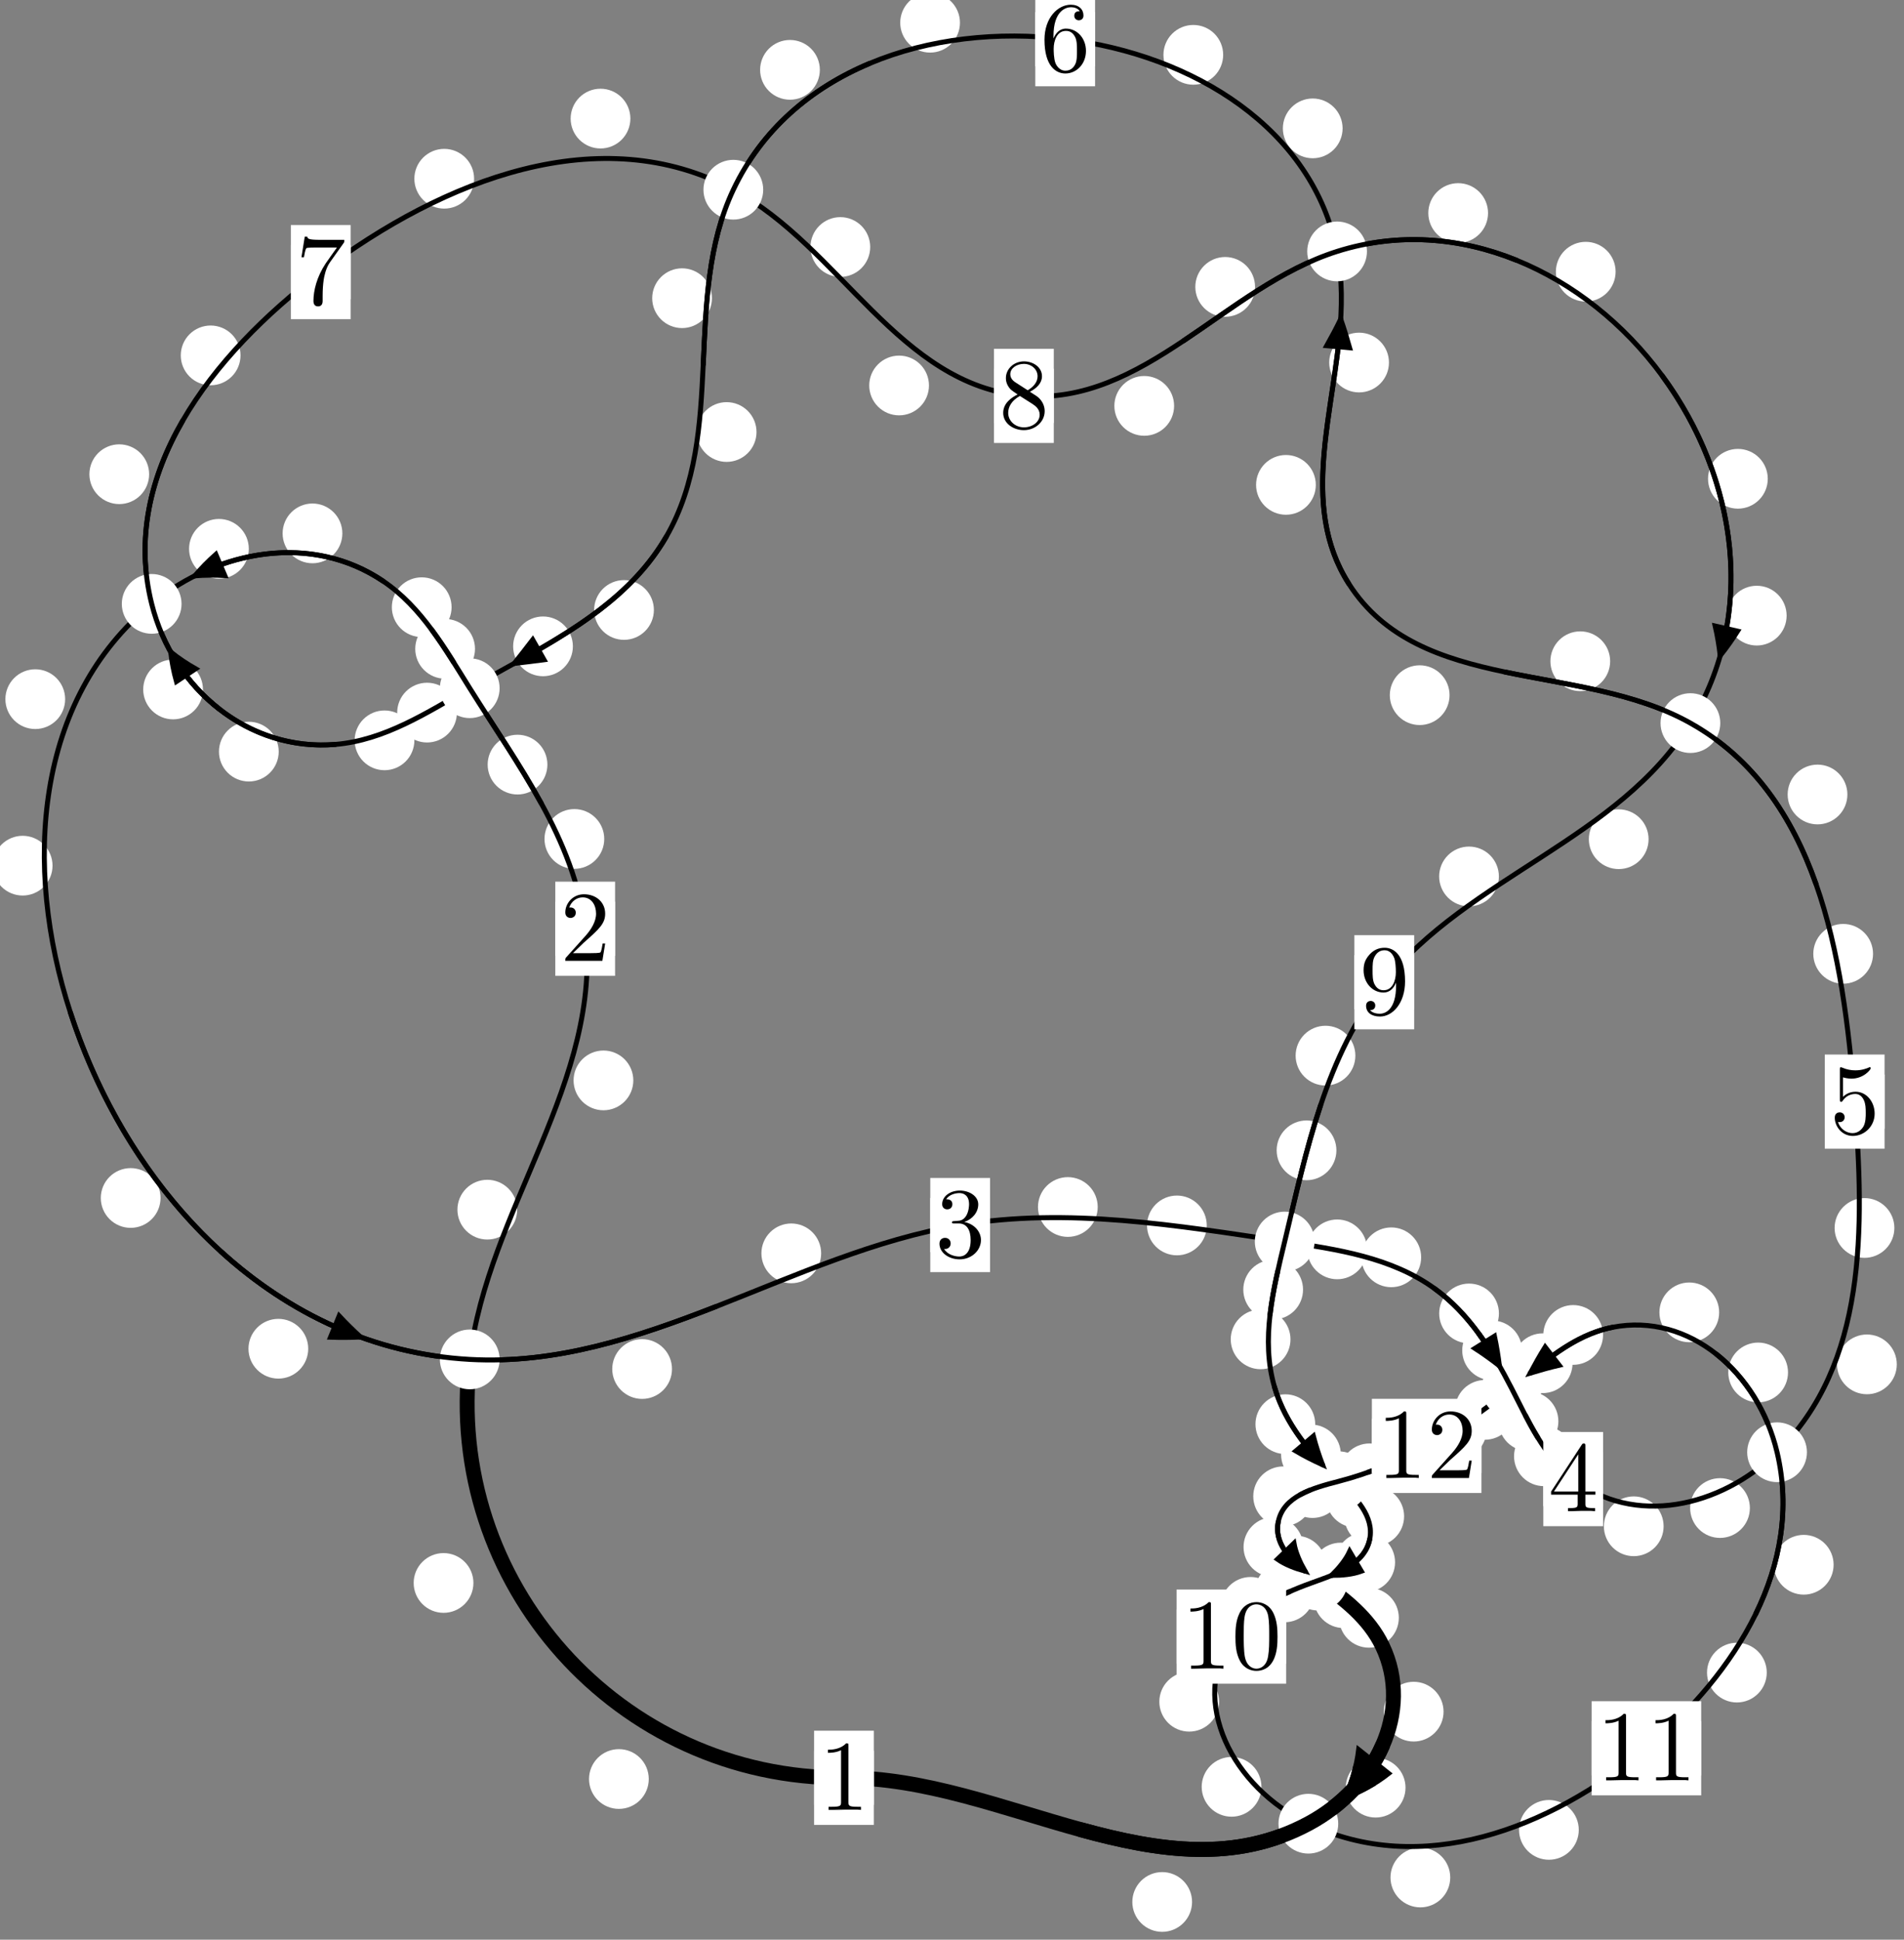 <?xml version="1.0"?>
<!-- Created by MetaPost 1.999 on 2021.07.06:0017 -->
<svg version="1.1" xmlns="http://www.w3.org/2000/svg" xmlns:xlink="http://www.w3.org/1999/xlink" width="190.503" height="194.056" viewBox="0 0 190.503 194.056">
<rect x="0" y="0" width="190.503" height="194.056" fill="#808080" stroke="none"/>
<!-- Original BoundingBox: -47.721588 -57.267639 142.781616 136.788147 -->
  <defs>
    <g transform="scale(0.01,0.01)" id="GLYPHcmr10_48">
      <path style="fill-rule: evenodd;" d="M460 -320C460 -400,455 -480,420 -554C374 -650,292 -666,250 -666C190 -666,117 -640,76 -547C44 -478,39 -400,39 -320C39 -245,43 -155,84 -79C127 2,200 22,249 22C303 22,379 1,423 -94C455 -163,460 -241,460 -320M249 -0C210 -0,151 -25,133 -121C122 -181,122 -273,122 -332C122 -396,122 -462,130 -516C149 -635,224 -644,249 -644C282 -644,348 -626,367 -527C377 -471,377 -395,377 -332C377 -257,377 -189,366 -125C351 -30,294 -0,249 -0"></path>
    </g>
    <g transform="scale(0.01,0.01)" id="GLYPHcmr10_49">
      <path style="fill-rule: evenodd;" d="M294 -640C294 -664,294 -666,271 -666C209 -602,121 -602,89 -602L89 -571C109 -571,168 -571,220 -597L220 -79C220 -43,217 -31,127 -31L95 -31L95 -0L257 -0L130 -3L217 -3L257 -3L297 -3L384 -3L419 -0L419 -31L387 -31C297 -31,294 -42,294 -79"></path>
    </g>
    <g transform="scale(0.01,0.01)" id="GLYPHcmr10_50">
      <path style="fill-rule: evenodd;" d="M127 -77L233 -180C389 -318,449 -372,449 -472C449 -586,359 -666,237 -666C124 -666,50 -574,50 -485C50 -429,100 -429,103 -429C120 -429,155 -441,155 -482C155 -508,137 -534,102 -534C94 -534,92 -534,89 -533C112 -598,166 -635,224 -635C315 -635,358 -554,358 -472C358 -392,308 -313,253 -251L61 -37C50 -26,50 -24,50 -0L421 -0L449 -174L424 -174C419 -144,412 -100,402 -85C395 -77,329 -77,307 -77"></path>
    </g>
    <g transform="scale(0.01,0.01)" id="GLYPHcmr10_51">
      <path style="fill-rule: evenodd;" d="M290 -352C372 -379,430 -449,430 -528C430 -610,342 -666,246 -666C145 -666,69 -606,69 -530C69 -497,91 -478,120 -478C151 -478,171 -500,171 -529C171 -579,124 -579,109 -579C140 -628,206 -641,242 -641C283 -641,338 -619,338 -529C338 -517,336 -459,310 -415C280 -367,246 -364,221 -363C213 -362,189 -360,182 -360C174 -359,167 -358,167 -348C167 -337,174 -337,191 -337L235 -337C317 -337,354 -269,354 -171C354 -35,285 -6,241 -6C198 -6,123 -23,88 -82C123 -77,154 -99,154 -137C154 -173,127 -193,98 -193C74 -193,42 -179,42 -135C42 -44,135 22,244 22C366 22,457 -69,457 -171C457 -253,394 -331,290 -352"></path>
    </g>
    <g transform="scale(0.01,0.01)" id="GLYPHcmr10_52">
      <path style="fill-rule: evenodd;" d="M294 -165L294 -78C294 -42,292 -31,218 -31L197 -31L197 -0L332 -0L238 -3L290 -3L332 -3L374 -3L427 -3L468 -0L468 -31L447 -31C373 -31,371 -42,371 -78L371 -165L471 -165L471 -196L371 -196L371 -651C371 -671,371 -677,355 -677C346 -677,343 -677,335 -665L28 -196L28 -165M300 -196L56 -196L300 -569"></path>
    </g>
    <g transform="scale(0.01,0.01)" id="GLYPHcmr10_53">
      <path style="fill-rule: evenodd;" d="M449 -201C449 -320,367 -420,259 -420C211 -420,168 -404,132 -369L132 -564C152 -558,185 -551,217 -551C340 -551,410 -642,410 -655C410 -661,407 -666,400 -666C399 -666,397 -666,392 -663C372 -654,323 -634,256 -634C216 -634,170 -641,123 -662C115 -665,113 -665,111 -665C101 -665,101 -657,101 -641L101 -345C101 -327,101 -319,115 -319C122 -319,124 -322,128 -328C139 -344,176 -398,257 -398C309 -398,334 -352,342 -334C358 -297,360 -258,360 -208C360 -173,360 -113,336 -71C312 -32,275 -6,229 -6C156 -6,99 -59,82 -118C85 -117,88 -116,99 -116C132 -116,149 -141,149 -165C149 -189,132 -214,99 -214C85 -214,50 -207,50 -161C50 -75,119 22,231 22C347 22,449 -74,449 -201"></path>
    </g>
    <g transform="scale(0.01,0.01)" id="GLYPHcmr10_54">
      <path style="fill-rule: evenodd;" d="M132 -328L132 -352C132 -605,256 -641,307 -641C331 -641,373 -635,395 -601C380 -601,340 -601,340 -556C340 -525,364 -510,386 -510C402 -510,432 -519,432 -558C432 -618,388 -666,305 -666C177 -666,42 -537,42 -316C42 -49,158 22,251 22C362 22,457 -72,457 -204C457 -331,368 -427,257 -427C189 -427,152 -376,132 -328M251 -6C188 -6,158 -66,152 -81C134 -128,134 -208,134 -226C134 -304,166 -404,256 -404C272 -404,318 -404,349 -342C367 -305,367 -254,367 -205C367 -157,367 -107,350 -71C320 -11,274 -6,251 -6"></path>
    </g>
    <g transform="scale(0.01,0.01)" id="GLYPHcmr10_55">
      <path style="fill-rule: evenodd;" d="M476 -609C485 -621,485 -623,485 -644L242 -644C120 -644,118 -657,114 -676L89 -676L56 -470L81 -470C84 -486,93 -549,106 -561C113 -567,191 -567,204 -567L411 -567C400 -551,321 -442,299 -409C209 -274,176 -135,176 -33C176 -23,176 22,222 22C268 22,268 -23,268 -33L268 -84C268 -139,271 -194,279 -248C283 -271,297 -357,341 -419"></path>
    </g>
    <g transform="scale(0.01,0.01)" id="GLYPHcmr10_56">
      <path style="fill-rule: evenodd;" d="M163 -457C117 -487,113 -521,113 -538C113 -599,178 -641,249 -641C322 -641,386 -589,386 -517C386 -460,347 -412,287 -377M309 -362C381 -399,430 -451,430 -517C430 -609,341 -666,250 -666C150 -666,69 -592,69 -499C69 -481,71 -436,113 -389C124 -377,161 -352,186 -335C128 -306,42 -250,42 -151C42 -45,144 22,249 22C362 22,457 -61,457 -168C457 -204,446 -249,408 -291C389 -312,373 -322,309 -362M209 -320L332 -242C360 -223,407 -193,407 -132C407 -58,332 -6,250 -6C164 -6,92 -68,92 -151C92 -209,124 -273,209 -320"></path>
    </g>
    <g transform="scale(0.01,0.01)" id="GLYPHcmr10_57">
      <path style="fill-rule: evenodd;" d="M367 -318L367 -286C367 -52,263 -6,205 -6C188 -6,134 -8,107 -42C151 -42,159 -71,159 -88C159 -119,135 -134,113 -134C97 -134,67 -125,67 -86C67 -19,121 22,206 22C335 22,457 -114,457 -329C457 -598,342 -666,253 -666C198 -666,149 -648,106 -603C65 -558,42 -516,42 -441C42 -316,130 -218,242 -218C303 -218,344 -260,367 -318M243 -241C227 -241,181 -241,150 -304C132 -341,132 -391,132 -440C132 -494,132 -541,153 -578C180 -628,218 -641,253 -641C299 -641,332 -607,349 -562C361 -530,365 -467,365 -421C365 -338,331 -241,243 -241"></path>
    </g>
  </defs>
  <path d="M64.912 177.979C64.912 177.187,64.597 176.426,64.037 175.866C63.476 175.305,62.716 174.991,61.924 174.991C61.131 174.991,60.371 175.305,59.81 175.866C59.25 176.426,58.935 177.187,58.935 177.979C58.935 178.772,59.25 179.532,59.81 180.093C60.371 180.653,61.131 180.968,61.924 180.968C62.716 180.968,63.476 180.653,64.037 180.093C64.597 179.532,64.912 178.772,64.912 177.979Z" style="fill: rgb(100%,100%,100%);stroke: none;"></path>
  <path d="M87.43 177.858C87.43 177.065,87.115 176.305,86.555 175.744C85.994 175.184,85.234 174.869,84.441 174.869C83.649 174.869,82.888 175.184,82.328 175.744C81.768 176.305,81.453 177.065,81.453 177.858C81.453 178.65,81.768 179.411,82.328 179.971C82.888 180.531,83.649 180.846,84.441 180.846C85.234 180.846,85.994 180.531,86.555 179.971C87.115 179.411,87.43 178.65,87.43 177.858Z" style="fill: rgb(100%,100%,100%);stroke: none;"></path>
  <path d="M51.745 121.019C51.745 120.226,51.43 119.466,50.869 118.906C50.309 118.345,49.549 118.03,48.756 118.03C47.963 118.03,47.203 118.345,46.643 118.906C46.082 119.466,45.767 120.226,45.767 121.019C45.767 121.812,46.082 122.572,46.643 123.132C47.203 123.693,47.963 124.008,48.756 124.008C49.549 124.008,50.309 123.693,50.869 123.132C51.43 122.572,51.745 121.812,51.745 121.019Z" style="fill: rgb(100%,100%,100%);stroke: none;"></path>
  <path d="M47.367 158.365C47.367 157.572,47.053 156.812,46.492 156.252C45.932 155.691,45.171 155.376,44.379 155.376C43.586 155.376,42.826 155.691,42.265 156.252C41.705 156.812,41.39 157.572,41.39 158.365C41.39 159.158,41.705 159.918,42.265 160.478C42.826 161.039,43.586 161.354,44.379 161.354C45.171 161.354,45.932 161.039,46.492 160.478C47.053 159.918,47.367 159.158,47.367 158.365Z" style="fill: rgb(100%,100%,100%);stroke: none;"></path>
  <path d="M60.457 83.932C60.457 83.139,60.142 82.379,59.582 81.819C59.021 81.258,58.261 80.943,57.468 80.943C56.676 80.943,55.915 81.258,55.355 81.819C54.795 82.379,54.48 83.139,54.48 83.932C54.48 84.725,54.795 85.485,55.355 86.045C55.915 86.606,56.676 86.921,57.468 86.921C58.261 86.921,59.021 86.606,59.582 86.045C60.142 85.485,60.457 84.725,60.457 83.932Z" style="fill: rgb(100%,100%,100%);stroke: none;"></path>
  <path d="M63.366 108.087C63.366 107.294,63.051 106.534,62.491 105.973C61.93 105.413,61.17 105.098,60.377 105.098C59.585 105.098,58.825 105.413,58.264 105.973C57.704 106.534,57.389 107.294,57.389 108.087C57.389 108.879,57.704 109.64,58.264 110.2C58.825 110.76,59.585 111.075,60.377 111.075C61.17 111.075,61.93 110.76,62.491 110.2C63.051 109.64,63.366 108.879,63.366 108.087Z" style="fill: rgb(100%,100%,100%);stroke: none;"></path>
  <path d="M47.525 64.913C47.525 64.12,47.21 63.36,46.65 62.799C46.089 62.239,45.329 61.924,44.536 61.924C43.743 61.924,42.983 62.239,42.423 62.799C41.862 63.36,41.547 64.12,41.547 64.913C41.547 65.705,41.862 66.465,42.423 67.026C42.983 67.586,43.743 67.901,44.536 67.901C45.329 67.901,46.089 67.586,46.65 67.026C47.21 66.465,47.525 65.705,47.525 64.913Z" style="fill: rgb(100%,100%,100%);stroke: none;"></path>
  <path d="M54.769 76.494C54.769 75.702,54.454 74.942,53.894 74.381C53.333 73.821,52.573 73.506,51.781 73.506C50.988 73.506,50.228 73.821,49.667 74.381C49.107 74.942,48.792 75.702,48.792 76.494C48.792 77.287,49.107 78.047,49.667 78.608C50.228 79.168,50.988 79.483,51.781 79.483C52.573 79.483,53.333 79.168,53.894 78.608C54.454 78.047,54.769 77.287,54.769 76.494Z" style="fill: rgb(100%,100%,100%);stroke: none;"></path>
  <path d="M34.254 53.362C34.254 52.569,33.939 51.809,33.379 51.249C32.818 50.688,32.058 50.373,31.266 50.373C30.473 50.373,29.713 50.688,29.152 51.249C28.592 51.809,28.277 52.569,28.277 53.362C28.277 54.155,28.592 54.915,29.152 55.475C29.713 56.036,30.473 56.351,31.266 56.351C32.058 56.351,32.818 56.036,33.379 55.475C33.939 54.915,34.254 54.155,34.254 53.362Z" style="fill: rgb(100%,100%,100%);stroke: none;"></path>
  <path d="M45.183 60.746C45.183 59.954,44.868 59.193,44.308 58.633C43.747 58.072,42.987 57.758,42.194 57.758C41.402 57.758,40.641 58.072,40.081 58.633C39.52 59.193,39.206 59.954,39.206 60.746C39.206 61.539,39.52 62.299,40.081 62.86C40.641 63.42,41.402 63.735,42.194 63.735C42.987 63.735,43.747 63.42,44.308 62.86C44.868 62.299,45.183 61.539,45.183 60.746Z" style="fill: rgb(100%,100%,100%);stroke: none;"></path>
  <path d="M6.518 69.947C6.518 69.154,6.203 68.394,5.643 67.833C5.082 67.273,4.322 66.958,3.529 66.958C2.737 66.958,1.976 67.273,1.416 67.833C0.855 68.394,0.54 69.154,0.54 69.947C0.54 70.739,0.855 71.499,1.416 72.06C1.976 72.62,2.737 72.935,3.529 72.935C4.322 72.935,5.082 72.62,5.643 72.06C6.203 71.499,6.518 70.739,6.518 69.947Z" style="fill: rgb(100%,100%,100%);stroke: none;"></path>
  <path d="M24.895 54.907C24.895 54.114,24.58 53.354,24.019 52.794C23.459 52.233,22.699 51.918,21.906 51.918C21.113 51.918,20.353 52.233,19.793 52.794C19.232 53.354,18.917 54.114,18.917 54.907C18.917 55.7,19.232 56.46,19.793 57.02C20.353 57.581,21.113 57.896,21.906 57.896C22.699 57.896,23.459 57.581,24.019 57.02C24.58 56.46,24.895 55.7,24.895 54.907Z" style="fill: rgb(100%,100%,100%);stroke: none;"></path>
  <path d="M16.062 119.85C16.062 119.058,15.747 118.297,15.187 117.737C14.626 117.177,13.866 116.862,13.073 116.862C12.281 116.862,11.52 117.177,10.96 117.737C10.399 118.297,10.085 119.058,10.085 119.85C10.085 120.643,10.399 121.403,10.96 121.964C11.52 122.524,12.281 122.839,13.073 122.839C13.866 122.839,14.626 122.524,15.187 121.964C15.747 121.403,16.062 120.643,16.062 119.85Z" style="fill: rgb(100%,100%,100%);stroke: none;"></path>
  <path d="M5.256 86.604C5.256 85.812,4.941 85.052,4.38 84.491C3.82 83.931,3.06 83.616,2.267 83.616C1.474 83.616,0.714 83.931,0.154 84.491C-0.407 85.052,-0.722 85.812,-0.722 86.604C-0.722 87.397,-0.407 88.157,0.154 88.718C0.714 89.278,1.474 89.593,2.267 89.593C3.06 89.593,3.82 89.278,4.38 88.718C4.941 88.157,5.256 87.397,5.256 86.604Z" style="fill: rgb(100%,100%,100%);stroke: none;"></path>
  <path d="M67.236 136.962C67.236 136.169,66.921 135.409,66.36 134.849C65.8 134.288,65.04 133.973,64.247 133.973C63.454 133.973,62.694 134.288,62.134 134.849C61.573 135.409,61.258 136.169,61.258 136.962C61.258 137.755,61.573 138.515,62.134 139.075C62.694 139.636,63.454 139.951,64.247 139.951C65.04 139.951,65.8 139.636,66.36 139.075C66.921 138.515,67.236 137.755,67.236 136.962Z" style="fill: rgb(100%,100%,100%);stroke: none;"></path>
  <path d="M30.839 134.932C30.839 134.139,30.524 133.379,29.963 132.819C29.403 132.258,28.643 131.943,27.85 131.943C27.057 131.943,26.297 132.258,25.737 132.819C25.176 133.379,24.861 134.139,24.861 134.932C24.861 135.725,25.176 136.485,25.737 137.045C26.297 137.606,27.057 137.921,27.85 137.921C28.643 137.921,29.403 137.606,29.963 137.045C30.524 136.485,30.839 135.725,30.839 134.932Z" style="fill: rgb(100%,100%,100%);stroke: none;"></path>
  <path d="M109.831 120.754C109.831 119.961,109.516 119.201,108.956 118.64C108.395 118.08,107.635 117.765,106.842 117.765C106.05 117.765,105.289 118.08,104.729 118.64C104.168 119.201,103.854 119.961,103.854 120.754C103.854 121.546,104.168 122.306,104.729 122.867C105.289 123.427,106.05 123.742,106.842 123.742C107.635 123.742,108.395 123.427,108.956 122.867C109.516 122.306,109.831 121.546,109.831 120.754Z" style="fill: rgb(100%,100%,100%);stroke: none;"></path>
  <path d="M82.16 125.39C82.16 124.597,81.845 123.837,81.284 123.277C80.724 122.716,79.964 122.401,79.171 122.401C78.378 122.401,77.618 122.716,77.058 123.277C76.497 123.837,76.182 124.597,76.182 125.39C76.182 126.183,76.497 126.943,77.058 127.503C77.618 128.064,78.378 128.379,79.171 128.379C79.964 128.379,80.724 128.064,81.284 127.503C81.845 126.943,82.16 126.183,82.16 125.39Z" style="fill: rgb(100%,100%,100%);stroke: none;"></path>
  <path d="M136.78 124.991C136.78 124.198,136.465 123.438,135.905 122.878C135.344 122.317,134.584 122.002,133.791 122.002C132.999 122.002,132.238 122.317,131.678 122.878C131.117 123.438,130.803 124.198,130.803 124.991C130.803 125.784,131.117 126.544,131.678 127.104C132.238 127.665,132.999 127.98,133.791 127.98C134.584 127.98,135.344 127.665,135.905 127.104C136.465 126.544,136.78 125.784,136.78 124.991Z" style="fill: rgb(100%,100%,100%);stroke: none;"></path>
  <path d="M120.742 122.597C120.742 121.804,120.428 121.044,119.867 120.484C119.307 119.923,118.546 119.608,117.754 119.608C116.961 119.608,116.201 119.923,115.64 120.484C115.08 121.044,114.765 121.804,114.765 122.597C114.765 123.39,115.08 124.15,115.64 124.71C116.201 125.271,116.961 125.586,117.754 125.586C118.546 125.586,119.307 125.271,119.867 124.71C120.428 124.15,120.742 123.39,120.742 122.597Z" style="fill: rgb(100%,100%,100%);stroke: none;"></path>
  <path d="M149.974 131.403C149.974 130.611,149.659 129.85,149.099 129.29C148.538 128.729,147.778 128.415,146.985 128.415C146.193 128.415,145.432 128.729,144.872 129.29C144.311 129.85,143.997 130.611,143.997 131.403C143.997 132.196,144.311 132.956,144.872 133.517C145.432 134.077,146.193 134.392,146.985 134.392C147.778 134.392,148.538 134.077,149.099 133.517C149.659 132.956,149.974 132.196,149.974 131.403Z" style="fill: rgb(100%,100%,100%);stroke: none;"></path>
  <path d="M142.192 125.786C142.192 124.993,141.877 124.233,141.316 123.673C140.756 123.112,139.996 122.797,139.203 122.797C138.41 122.797,137.65 123.112,137.09 123.673C136.529 124.233,136.214 124.993,136.214 125.786C136.214 126.579,136.529 127.339,137.09 127.899C137.65 128.46,138.41 128.775,139.203 128.775C139.996 128.775,140.756 128.46,141.316 127.899C141.877 127.339,142.192 126.579,142.192 125.786Z" style="fill: rgb(100%,100%,100%);stroke: none;"></path>
  <path d="M155.922 142.189C155.922 141.397,155.607 140.637,155.047 140.076C154.486 139.516,153.726 139.201,152.933 139.201C152.141 139.201,151.38 139.516,150.82 140.076C150.26 140.637,149.945 141.397,149.945 142.189C149.945 142.982,150.26 143.742,150.82 144.303C151.38 144.863,152.141 145.178,152.933 145.178C153.726 145.178,154.486 144.863,155.047 144.303C155.607 143.742,155.922 142.982,155.922 142.189Z" style="fill: rgb(100%,100%,100%);stroke: none;"></path>
  <path d="M152.279 135.098C152.279 134.305,151.964 133.545,151.404 132.985C150.843 132.424,150.083 132.109,149.29 132.109C148.498 132.109,147.738 132.424,147.177 132.985C146.617 133.545,146.302 134.305,146.302 135.098C146.302 135.891,146.617 136.651,147.177 137.211C147.738 137.772,148.498 138.087,149.29 138.087C150.083 138.087,150.843 137.772,151.404 137.211C151.964 136.651,152.279 135.891,152.279 135.098Z" style="fill: rgb(100%,100%,100%);stroke: none;"></path>
  <path d="M166.451 152.695C166.451 151.902,166.137 151.142,165.576 150.582C165.016 150.021,164.255 149.706,163.463 149.706C162.67 149.706,161.91 150.021,161.349 150.582C160.789 151.142,160.474 151.902,160.474 152.695C160.474 153.488,160.789 154.248,161.349 154.808C161.91 155.369,162.67 155.684,163.463 155.684C164.255 155.684,165.016 155.369,165.576 154.808C166.137 154.248,166.451 153.488,166.451 152.695Z" style="fill: rgb(100%,100%,100%);stroke: none;"></path>
  <path d="M157.463 145.69C157.463 144.897,157.148 144.137,156.588 143.577C156.027 143.016,155.267 142.701,154.474 142.701C153.682 142.701,152.921 143.016,152.361 143.577C151.801 144.137,151.486 144.897,151.486 145.69C151.486 146.483,151.801 147.243,152.361 147.803C152.921 148.364,153.682 148.679,154.474 148.679C155.267 148.679,156.027 148.364,156.588 147.803C157.148 147.243,157.463 146.483,157.463 145.69Z" style="fill: rgb(100%,100%,100%);stroke: none;"></path>
  <path d="M189.782 136.496C189.782 135.704,189.467 134.944,188.906 134.383C188.346 133.823,187.586 133.508,186.793 133.508C186 133.508,185.24 133.823,184.68 134.383C184.119 134.944,183.804 135.704,183.804 136.496C183.804 137.289,184.119 138.049,184.68 138.61C185.24 139.17,186 139.485,186.793 139.485C187.586 139.485,188.346 139.17,188.906 138.61C189.467 138.049,189.782 137.289,189.782 136.496Z" style="fill: rgb(100%,100%,100%);stroke: none;"></path>
  <path d="M175.083 150.871C175.083 150.078,174.768 149.318,174.207 148.757C173.647 148.197,172.887 147.882,172.094 147.882C171.301 147.882,170.541 148.197,169.98 148.757C169.42 149.318,169.105 150.078,169.105 150.871C169.105 151.663,169.42 152.423,169.98 152.984C170.541 153.544,171.301 153.859,172.094 153.859C172.887 153.859,173.647 153.544,174.207 152.984C174.768 152.423,175.083 151.663,175.083 150.871Z" style="fill: rgb(100%,100%,100%);stroke: none;"></path>
  <path d="M187.406 95.424C187.406 94.631,187.091 93.871,186.53 93.311C185.97 92.75,185.21 92.435,184.417 92.435C183.624 92.435,182.864 92.75,182.304 93.311C181.743 93.871,181.428 94.631,181.428 95.424C181.428 96.217,181.743 96.977,182.304 97.537C182.864 98.098,183.624 98.413,184.417 98.413C185.21 98.413,185.97 98.098,186.53 97.537C187.091 96.977,187.406 96.217,187.406 95.424Z" style="fill: rgb(100%,100%,100%);stroke: none;"></path>
  <path d="M189.539 122.85C189.539 122.057,189.224 121.297,188.663 120.737C188.103 120.176,187.343 119.861,186.55 119.861C185.757 119.861,184.997 120.176,184.437 120.737C183.876 121.297,183.561 122.057,183.561 122.85C183.561 123.643,183.876 124.403,184.437 124.963C184.997 125.524,185.757 125.839,186.55 125.839C187.343 125.839,188.103 125.524,188.663 124.963C189.224 124.403,189.539 123.643,189.539 122.85Z" style="fill: rgb(100%,100%,100%);stroke: none;"></path>
  <path d="M161.102 66.153C161.102 65.36,160.787 64.6,160.226 64.04C159.666 63.479,158.906 63.164,158.113 63.164C157.32 63.164,156.56 63.479,156 64.04C155.439 64.6,155.124 65.36,155.124 66.153C155.124 66.946,155.439 67.706,156 68.266C156.56 68.827,157.32 69.142,158.113 69.142C158.906 69.142,159.666 68.827,160.226 68.266C160.787 67.706,161.102 66.946,161.102 66.153Z" style="fill: rgb(100%,100%,100%);stroke: none;"></path>
  <path d="M184.839 79.484C184.839 78.691,184.524 77.931,183.964 77.371C183.403 76.81,182.643 76.495,181.85 76.495C181.058 76.495,180.297 76.81,179.737 77.371C179.177 77.931,178.862 78.691,178.862 79.484C178.862 80.277,179.177 81.037,179.737 81.597C180.297 82.158,181.058 82.473,181.85 82.473C182.643 82.473,183.403 82.158,183.964 81.597C184.524 81.037,184.839 80.277,184.839 79.484Z" style="fill: rgb(100%,100%,100%);stroke: none;"></path>
  <path d="M131.653 48.508C131.653 47.716,131.338 46.956,130.777 46.395C130.217 45.835,129.457 45.52,128.664 45.52C127.871 45.52,127.111 45.835,126.551 46.395C125.99 46.956,125.675 47.716,125.675 48.508C125.675 49.301,125.99 50.061,126.551 50.622C127.111 51.182,127.871 51.497,128.664 51.497C129.457 51.497,130.217 51.182,130.777 50.622C131.338 50.061,131.653 49.301,131.653 48.508Z" style="fill: rgb(100%,100%,100%);stroke: none;"></path>
  <path d="M145.034 69.548C145.034 68.755,144.719 67.995,144.158 67.434C143.598 66.874,142.838 66.559,142.045 66.559C141.252 66.559,140.492 66.874,139.932 67.434C139.371 67.995,139.056 68.755,139.056 69.548C139.056 70.34,139.371 71.1,139.932 71.661C140.492 72.221,141.252 72.536,142.045 72.536C142.838 72.536,143.598 72.221,144.158 71.661C144.719 71.1,145.034 70.34,145.034 69.548Z" style="fill: rgb(100%,100%,100%);stroke: none;"></path>
  <path d="M134.333 12.843C134.333 12.05,134.018 11.29,133.458 10.73C132.897 10.169,132.137 9.854,131.345 9.854C130.552 9.854,129.792 10.169,129.231 10.73C128.671 11.29,128.356 12.05,128.356 12.843C128.356 13.636,128.671 14.396,129.231 14.956C129.792 15.517,130.552 15.832,131.345 15.832C132.137 15.832,132.897 15.517,133.458 14.956C134.018 14.396,134.333 13.636,134.333 12.843Z" style="fill: rgb(100%,100%,100%);stroke: none;"></path>
  <path d="M138.971 36.269C138.971 35.477,138.656 34.717,138.095 34.156C137.535 33.596,136.775 33.281,135.982 33.281C135.189 33.281,134.429 33.596,133.869 34.156C133.308 34.717,132.993 35.477,132.993 36.269C132.993 37.062,133.308 37.822,133.869 38.383C134.429 38.943,135.189 39.258,135.982 39.258C136.775 39.258,137.535 38.943,138.095 38.383C138.656 37.822,138.971 37.062,138.971 36.269Z" style="fill: rgb(100%,100%,100%);stroke: none;"></path>
  <path d="M96.048 2.274C96.048 1.481,95.734 0.721,95.173 0.16C94.613 -0.4,93.852 -0.715,93.06 -0.715C92.267 -0.715,91.507 -0.4,90.946 0.16C90.386 0.721,90.071 1.481,90.071 2.274C90.071 3.066,90.386 3.826,90.946 4.387C91.507 4.947,92.267 5.262,93.06 5.262C93.852 5.262,94.613 4.947,95.173 4.387C95.734 3.826,96.048 3.066,96.048 2.274Z" style="fill: rgb(100%,100%,100%);stroke: none;"></path>
  <path d="M122.384 5.486C122.384 4.693,122.069 3.933,121.509 3.372C120.948 2.812,120.188 2.497,119.395 2.497C118.603 2.497,117.843 2.812,117.282 3.372C116.722 3.933,116.407 4.693,116.407 5.486C116.407 6.278,116.722 7.039,117.282 7.599C117.843 8.16,118.603 8.474,119.395 8.474C120.188 8.474,120.948 8.16,121.509 7.599C122.069 7.039,122.384 6.278,122.384 5.486Z" style="fill: rgb(100%,100%,100%);stroke: none;"></path>
  <path d="M71.233 29.833C71.233 29.04,70.918 28.28,70.357 27.72C69.797 27.159,69.037 26.844,68.244 26.844C67.451 26.844,66.691 27.159,66.131 27.72C65.57 28.28,65.255 29.04,65.255 29.833C65.255 30.626,65.57 31.386,66.131 31.946C66.691 32.507,67.451 32.822,68.244 32.822C69.037 32.822,69.797 32.507,70.357 31.946C70.918 31.386,71.233 30.626,71.233 29.833Z" style="fill: rgb(100%,100%,100%);stroke: none;"></path>
  <path d="M82.029 6.988C82.029 6.195,81.714 5.435,81.154 4.874C80.593 4.314,79.833 3.999,79.04 3.999C78.248 3.999,77.488 4.314,76.927 4.874C76.367 5.435,76.052 6.195,76.052 6.988C76.052 7.78,76.367 8.541,76.927 9.101C77.488 9.661,78.248 9.976,79.04 9.976C79.833 9.976,80.593 9.661,81.154 9.101C81.714 8.541,82.029 7.78,82.029 6.988Z" style="fill: rgb(100%,100%,100%);stroke: none;"></path>
  <path d="M65.424 61.024C65.424 60.231,65.109 59.471,64.548 58.91C63.988 58.35,63.227 58.035,62.435 58.035C61.642 58.035,60.882 58.35,60.321 58.91C59.761 59.471,59.446 60.231,59.446 61.024C59.446 61.816,59.761 62.577,60.321 63.137C60.882 63.697,61.642 64.012,62.435 64.012C63.227 64.012,63.988 63.697,64.548 63.137C65.109 62.577,65.424 61.816,65.424 61.024Z" style="fill: rgb(100%,100%,100%);stroke: none;"></path>
  <path d="M75.692 43.221C75.692 42.428,75.377 41.668,74.817 41.108C74.256 40.547,73.496 40.232,72.703 40.232C71.911 40.232,71.151 40.547,70.59 41.108C70.03 41.668,69.715 42.428,69.715 43.221C69.715 44.014,70.03 44.774,70.59 45.334C71.151 45.895,71.911 46.21,72.703 46.21C73.496 46.21,74.256 45.895,74.817 45.334C75.377 44.774,75.692 44.014,75.692 43.221Z" style="fill: rgb(100%,100%,100%);stroke: none;"></path>
  <path d="M45.717 71.292C45.717 70.499,45.402 69.739,44.842 69.179C44.281 68.618,43.521 68.303,42.728 68.303C41.936 68.303,41.176 68.618,40.615 69.179C40.055 69.739,39.74 70.499,39.74 71.292C39.74 72.085,40.055 72.845,40.615 73.405C41.176 73.966,41.936 74.281,42.728 74.281C43.521 74.281,44.281 73.966,44.842 73.405C45.402 72.845,45.717 72.085,45.717 71.292Z" style="fill: rgb(100%,100%,100%);stroke: none;"></path>
  <path d="M57.319 64.663C57.319 63.871,57.005 63.111,56.444 62.55C55.884 61.99,55.123 61.675,54.331 61.675C53.538 61.675,52.778 61.99,52.217 62.55C51.657 63.111,51.342 63.871,51.342 64.663C51.342 65.456,51.657 66.216,52.217 66.777C52.778 67.337,53.538 67.652,54.331 67.652C55.123 67.652,55.884 67.337,56.444 66.777C57.005 66.216,57.319 65.456,57.319 64.663Z" style="fill: rgb(100%,100%,100%);stroke: none;"></path>
  <path d="M27.886 75.195C27.886 74.402,27.571 73.642,27.01 73.082C26.45 72.521,25.69 72.206,24.897 72.206C24.104 72.206,23.344 72.521,22.784 73.082C22.223 73.642,21.908 74.402,21.908 75.195C21.908 75.988,22.223 76.748,22.784 77.308C23.344 77.869,24.104 78.184,24.897 78.184C25.69 78.184,26.45 77.869,27.01 77.308C27.571 76.748,27.886 75.988,27.886 75.195Z" style="fill: rgb(100%,100%,100%);stroke: none;"></path>
  <path d="M41.461 74.067C41.461 73.274,41.146 72.514,40.586 71.953C40.025 71.393,39.265 71.078,38.473 71.078C37.68 71.078,36.92 71.393,36.359 71.953C35.799 72.514,35.484 73.274,35.484 74.067C35.484 74.859,35.799 75.619,36.359 76.18C36.92 76.74,37.68 77.055,38.473 77.055C39.265 77.055,40.025 76.74,40.586 76.18C41.146 75.619,41.461 74.859,41.461 74.067Z" style="fill: rgb(100%,100%,100%);stroke: none;"></path>
  <path d="M14.921 47.442C14.921 46.649,14.606 45.889,14.046 45.329C13.486 44.768,12.725 44.453,11.933 44.453C11.14 44.453,10.38 44.768,9.819 45.329C9.259 45.889,8.944 46.649,8.944 47.442C8.944 48.235,9.259 48.995,9.819 49.555C10.38 50.116,11.14 50.431,11.933 50.431C12.725 50.431,13.486 50.116,14.046 49.555C14.606 48.995,14.921 48.235,14.921 47.442Z" style="fill: rgb(100%,100%,100%);stroke: none;"></path>
  <path d="M20.307 68.977C20.307 68.184,19.992 67.424,19.431 66.863C18.871 66.303,18.111 65.988,17.318 65.988C16.525 65.988,15.765 66.303,15.205 66.863C14.644 67.424,14.329 68.184,14.329 68.977C14.329 69.769,14.644 70.529,15.205 71.09C15.765 71.65,16.525 71.965,17.318 71.965C18.111 71.965,18.871 71.65,19.431 71.09C19.992 70.529,20.307 69.769,20.307 68.977Z" style="fill: rgb(100%,100%,100%);stroke: none;"></path>
  <path d="M47.436 17.881C47.436 17.089,47.121 16.328,46.561 15.768C46 15.208,45.24 14.893,44.447 14.893C43.655 14.893,42.895 15.208,42.334 15.768C41.774 16.328,41.459 17.089,41.459 17.881C41.459 18.674,41.774 19.434,42.334 19.995C42.895 20.555,43.655 20.87,44.447 20.87C45.24 20.87,46 20.555,46.561 19.995C47.121 19.434,47.436 18.674,47.436 17.881Z" style="fill: rgb(100%,100%,100%);stroke: none;"></path>
  <path d="M24.064 35.555C24.064 34.762,23.749 34.002,23.189 33.442C22.628 32.881,21.868 32.566,21.075 32.566C20.283 32.566,19.522 32.881,18.962 33.442C18.402 34.002,18.087 34.762,18.087 35.555C18.087 36.348,18.402 37.108,18.962 37.668C19.522 38.229,20.283 38.544,21.075 38.544C21.868 38.544,22.628 38.229,23.189 37.668C23.749 37.108,24.064 36.348,24.064 35.555Z" style="fill: rgb(100%,100%,100%);stroke: none;"></path>
  <path d="M87.068 24.712C87.068 23.919,86.753 23.159,86.193 22.598C85.632 22.038,84.872 21.723,84.079 21.723C83.287 21.723,82.527 22.038,81.966 22.598C81.406 23.159,81.091 23.919,81.091 24.712C81.091 25.504,81.406 26.265,81.966 26.825C82.527 27.386,83.287 27.701,84.079 27.701C84.872 27.701,85.632 27.386,86.193 26.825C86.753 26.265,87.068 25.504,87.068 24.712Z" style="fill: rgb(100%,100%,100%);stroke: none;"></path>
  <path d="M63.072 11.864C63.072 11.072,62.757 10.312,62.197 9.751C61.636 9.191,60.876 8.876,60.084 8.876C59.291 8.876,58.531 9.191,57.97 9.751C57.41 10.312,57.095 11.072,57.095 11.864C57.095 12.657,57.41 13.417,57.97 13.978C58.531 14.538,59.291 14.853,60.084 14.853C60.876 14.853,61.636 14.538,62.197 13.978C62.757 13.417,63.072 12.657,63.072 11.864Z" style="fill: rgb(100%,100%,100%);stroke: none;"></path>
  <path d="M117.474 40.606C117.474 39.813,117.159 39.053,116.599 38.493C116.038 37.932,115.278 37.617,114.485 37.617C113.693 37.617,112.933 37.932,112.372 38.493C111.812 39.053,111.497 39.813,111.497 40.606C111.497 41.399,111.812 42.159,112.372 42.719C112.933 43.28,113.693 43.595,114.485 43.595C115.278 43.595,116.038 43.28,116.599 42.719C117.159 42.159,117.474 41.399,117.474 40.606Z" style="fill: rgb(100%,100%,100%);stroke: none;"></path>
  <path d="M92.948 38.565C92.948 37.772,92.633 37.012,92.072 36.451C91.512 35.891,90.752 35.576,89.959 35.576C89.166 35.576,88.406 35.891,87.846 36.451C87.285 37.012,86.97 37.772,86.97 38.565C86.97 39.357,87.285 40.117,87.846 40.678C88.406 41.238,89.166 41.553,89.959 41.553C90.752 41.553,91.512 41.238,92.072 40.678C92.633 40.117,92.948 39.357,92.948 38.565Z" style="fill: rgb(100%,100%,100%);stroke: none;"></path>
  <path d="M148.885 21.314C148.885 20.521,148.57 19.761,148.01 19.201C147.449 18.64,146.689 18.325,145.897 18.325C145.104 18.325,144.344 18.64,143.783 19.201C143.223 19.761,142.908 20.521,142.908 21.314C142.908 22.107,143.223 22.867,143.783 23.427C144.344 23.988,145.104 24.303,145.897 24.303C146.689 24.303,147.449 23.988,148.01 23.427C148.57 22.867,148.885 22.107,148.885 21.314Z" style="fill: rgb(100%,100%,100%);stroke: none;"></path>
  <path d="M125.574 28.701C125.574 27.908,125.259 27.148,124.698 26.588C124.138 26.027,123.378 25.712,122.585 25.712C121.792 25.712,121.032 26.027,120.472 26.588C119.911 27.148,119.596 27.908,119.596 28.701C119.596 29.494,119.911 30.254,120.472 30.814C121.032 31.375,121.792 31.69,122.585 31.69C123.378 31.69,124.138 31.375,124.698 30.814C125.259 30.254,125.574 29.494,125.574 28.701Z" style="fill: rgb(100%,100%,100%);stroke: none;"></path>
  <path d="M176.873 47.899C176.873 47.107,176.558 46.346,175.998 45.786C175.438 45.225,174.677 44.91,173.885 44.91C173.092 44.91,172.332 45.225,171.771 45.786C171.211 46.346,170.896 47.107,170.896 47.899C170.896 48.692,171.211 49.452,171.771 50.013C172.332 50.573,173.092 50.888,173.885 50.888C174.677 50.888,175.438 50.573,175.998 50.013C176.558 49.452,176.873 48.692,176.873 47.899Z" style="fill: rgb(100%,100%,100%);stroke: none;"></path>
  <path d="M161.649 27.182C161.649 26.39,161.334 25.63,160.774 25.069C160.213 24.509,159.453 24.194,158.661 24.194C157.868 24.194,157.108 24.509,156.547 25.069C155.987 25.63,155.672 26.39,155.672 27.182C155.672 27.975,155.987 28.735,156.547 29.296C157.108 29.856,157.868 30.171,158.661 30.171C159.453 30.171,160.213 29.856,160.774 29.296C161.334 28.735,161.649 27.975,161.649 27.182Z" style="fill: rgb(100%,100%,100%);stroke: none;"></path>
  <path d="M164.948 83.958C164.948 83.165,164.633 82.405,164.073 81.844C163.513 81.284,162.752 80.969,161.96 80.969C161.167 80.969,160.407 81.284,159.846 81.844C159.286 82.405,158.971 83.165,158.971 83.958C158.971 84.75,159.286 85.511,159.846 86.071C160.407 86.632,161.167 86.946,161.96 86.946C162.752 86.946,163.513 86.632,164.073 86.071C164.633 85.511,164.948 84.75,164.948 83.958Z" style="fill: rgb(100%,100%,100%);stroke: none;"></path>
  <path d="M178.759 61.59C178.759 60.797,178.444 60.037,177.884 59.477C177.323 58.916,176.563 58.601,175.77 58.601C174.978 58.601,174.218 58.916,173.657 59.477C173.097 60.037,172.782 60.797,172.782 61.59C172.782 62.383,173.097 63.143,173.657 63.703C174.218 64.264,174.978 64.579,175.77 64.579C176.563 64.579,177.323 64.264,177.884 63.703C178.444 63.143,178.759 62.383,178.759 61.59Z" style="fill: rgb(100%,100%,100%);stroke: none;"></path>
  <path d="M135.61 105.609C135.61 104.816,135.295 104.056,134.735 103.496C134.174 102.935,133.414 102.62,132.621 102.62C131.829 102.62,131.069 102.935,130.508 103.496C129.948 104.056,129.633 104.816,129.633 105.609C129.633 106.402,129.948 107.162,130.508 107.722C131.069 108.283,131.829 108.598,132.621 108.598C133.414 108.598,134.174 108.283,134.735 107.722C135.295 107.162,135.61 106.402,135.61 105.609Z" style="fill: rgb(100%,100%,100%);stroke: none;"></path>
  <path d="M149.97 87.682C149.97 86.89,149.655 86.13,149.095 85.569C148.535 85.009,147.774 84.694,146.982 84.694C146.189 84.694,145.429 85.009,144.868 85.569C144.308 86.13,143.993 86.89,143.993 87.682C143.993 88.475,144.308 89.235,144.868 89.796C145.429 90.356,146.189 90.671,146.982 90.671C147.774 90.671,148.535 90.356,149.095 89.796C149.655 89.235,149.97 88.475,149.97 87.682Z" style="fill: rgb(100%,100%,100%);stroke: none;"></path>
  <path d="M130.375 129.02C130.375 128.227,130.06 127.467,129.499 126.906C128.939 126.346,128.179 126.031,127.386 126.031C126.593 126.031,125.833 126.346,125.273 126.906C124.712 127.467,124.397 128.227,124.397 129.02C124.397 129.812,124.712 130.572,125.273 131.133C125.833 131.693,126.593 132.008,127.386 132.008C128.179 132.008,128.939 131.693,129.499 131.133C130.06 130.572,130.375 129.812,130.375 129.02Z" style="fill: rgb(100%,100%,100%);stroke: none;"></path>
  <path d="M133.712 115.084C133.712 114.291,133.397 113.531,132.837 112.971C132.276 112.41,131.516 112.095,130.723 112.095C129.931 112.095,129.17 112.41,128.61 112.971C128.049 113.531,127.735 114.291,127.735 115.084C127.735 115.877,128.049 116.637,128.61 117.197C129.17 117.758,129.931 118.073,130.723 118.073C131.516 118.073,132.276 117.758,132.837 117.197C133.397 116.637,133.712 115.877,133.712 115.084Z" style="fill: rgb(100%,100%,100%);stroke: none;"></path>
  <path d="M131.592 142.479C131.592 141.687,131.277 140.927,130.716 140.366C130.156 139.806,129.395 139.491,128.603 139.491C127.81 139.491,127.05 139.806,126.489 140.366C125.929 140.927,125.614 141.687,125.614 142.479C125.614 143.272,125.929 144.032,126.489 144.593C127.05 145.153,127.81 145.468,128.603 145.468C129.395 145.468,130.156 145.153,130.716 144.593C131.277 144.032,131.592 143.272,131.592 142.479Z" style="fill: rgb(100%,100%,100%);stroke: none;"></path>
  <path d="M129.118 133.992C129.118 133.2,128.803 132.44,128.243 131.879C127.682 131.319,126.922 131.004,126.129 131.004C125.337 131.004,124.576 131.319,124.016 131.879C123.455 132.44,123.14 133.2,123.14 133.992C123.14 134.785,123.455 135.545,124.016 136.106C124.576 136.666,125.337 136.981,126.129 136.981C126.922 136.981,127.682 136.666,128.243 136.106C128.803 135.545,129.118 134.785,129.118 133.992Z" style="fill: rgb(100%,100%,100%);stroke: none;"></path>
  <path d="M138.656 149.834C138.656 149.041,138.341 148.281,137.78 147.72C137.22 147.16,136.46 146.845,135.667 146.845C134.874 146.845,134.114 147.16,133.554 147.72C132.993 148.281,132.678 149.041,132.678 149.834C132.678 150.626,132.993 151.386,133.554 151.947C134.114 152.507,134.874 152.822,135.667 152.822C136.46 152.822,137.22 152.507,137.78 151.947C138.341 151.386,138.656 150.626,138.656 149.834Z" style="fill: rgb(100%,100%,100%);stroke: none;"></path>
  <path d="M134.155 145.506C134.155 144.713,133.84 143.953,133.28 143.392C132.719 142.832,131.959 142.517,131.167 142.517C130.374 142.517,129.614 142.832,129.053 143.392C128.493 143.953,128.178 144.713,128.178 145.506C128.178 146.298,128.493 147.059,129.053 147.619C129.614 148.179,130.374 148.494,131.167 148.494C131.959 148.494,132.719 148.179,133.28 147.619C133.84 147.059,134.155 146.298,134.155 145.506Z" style="fill: rgb(100%,100%,100%);stroke: none;"></path>
  <path d="M139.582 156.293C139.582 155.5,139.267 154.74,138.707 154.179C138.146 153.619,137.386 153.304,136.594 153.304C135.801 153.304,135.041 153.619,134.48 154.179C133.92 154.74,133.605 155.5,133.605 156.293C133.605 157.085,133.92 157.846,134.48 158.406C135.041 158.966,135.801 159.281,136.594 159.281C137.386 159.281,138.146 158.966,138.707 158.406C139.267 157.846,139.582 157.085,139.582 156.293Z" style="fill: rgb(100%,100%,100%);stroke: none;"></path>
  <path d="M140.486 151.696C140.486 150.904,140.171 150.143,139.611 149.583C139.05 149.023,138.29 148.708,137.497 148.708C136.705 148.708,135.944 149.023,135.384 149.583C134.823 150.143,134.509 150.904,134.509 151.696C134.509 152.489,134.823 153.249,135.384 153.81C135.944 154.37,136.705 154.685,137.497 154.685C138.29 154.685,139.05 154.37,139.611 153.81C140.171 153.249,140.486 152.489,140.486 151.696Z" style="fill: rgb(100%,100%,100%);stroke: none;"></path>
  <path d="M131.517 159.307C131.517 158.514,131.202 157.754,130.641 157.194C130.081 156.633,129.321 156.318,128.528 156.318C127.735 156.318,126.975 156.633,126.415 157.194C125.854 157.754,125.539 158.514,125.539 159.307C125.539 160.1,125.854 160.86,126.415 161.42C126.975 161.981,127.735 162.296,128.528 162.296C129.321 162.296,130.081 161.981,130.641 161.42C131.202 160.86,131.517 160.1,131.517 159.307Z" style="fill: rgb(100%,100%,100%);stroke: none;"></path>
  <path d="M137.132 157.324C137.132 156.531,136.817 155.771,136.257 155.21C135.696 154.65,134.936 154.335,134.144 154.335C133.351 154.335,132.591 154.65,132.03 155.21C131.47 155.771,131.155 156.531,131.155 157.324C131.155 158.116,131.47 158.876,132.03 159.437C132.591 159.997,133.351 160.312,134.144 160.312C134.936 160.312,135.696 159.997,136.257 159.437C136.817 158.876,137.132 158.116,137.132 157.324Z" style="fill: rgb(100%,100%,100%);stroke: none;"></path>
  <path d="M121.974 170.247C121.974 169.454,121.659 168.694,121.099 168.133C120.538 167.573,119.778 167.258,118.985 167.258C118.193 167.258,117.433 167.573,116.872 168.133C116.312 168.694,115.997 169.454,115.997 170.247C115.997 171.039,116.312 171.8,116.872 172.36C117.433 172.921,118.193 173.235,118.985 173.235C119.778 173.235,120.538 172.921,121.099 172.36C121.659 171.8,121.974 171.039,121.974 170.247Z" style="fill: rgb(100%,100%,100%);stroke: none;"></path>
  <path d="M128.115 160.757C128.115 159.965,127.8 159.205,127.24 158.644C126.679 158.084,125.919 157.769,125.126 157.769C124.334 157.769,123.573 158.084,123.013 158.644C122.452 159.205,122.137 159.965,122.137 160.757C122.137 161.55,122.452 162.31,123.013 162.871C123.573 163.431,124.334 163.746,125.126 163.746C125.919 163.746,126.679 163.431,127.24 162.871C127.8 162.31,128.115 161.55,128.115 160.757Z" style="fill: rgb(100%,100%,100%);stroke: none;"></path>
  <path d="M145.103 187.83C145.103 187.038,144.788 186.277,144.227 185.717C143.667 185.156,142.907 184.842,142.114 184.842C141.321 184.842,140.561 185.156,140.001 185.717C139.44 186.277,139.125 187.038,139.125 187.83C139.125 188.623,139.44 189.383,140.001 189.944C140.561 190.504,141.321 190.819,142.114 190.819C142.907 190.819,143.667 190.504,144.227 189.944C144.788 189.383,145.103 188.623,145.103 187.83Z" style="fill: rgb(100%,100%,100%);stroke: none;"></path>
  <path d="M126.212 178.76C126.212 177.968,125.897 177.208,125.336 176.647C124.776 176.087,124.015 175.772,123.223 175.772C122.43 175.772,121.67 176.087,121.109 176.647C120.549 177.208,120.234 177.968,120.234 178.76C120.234 179.553,120.549 180.313,121.109 180.874C121.67 181.434,122.43 181.749,123.223 181.749C124.015 181.749,124.776 181.434,125.336 180.874C125.897 180.313,126.212 179.553,126.212 178.76Z" style="fill: rgb(100%,100%,100%);stroke: none;"></path>
  <path d="M176.772 167.332C176.772 166.539,176.457 165.779,175.896 165.218C175.336 164.658,174.576 164.343,173.783 164.343C172.99 164.343,172.23 164.658,171.67 165.218C171.109 165.779,170.794 166.539,170.794 167.332C170.794 168.124,171.109 168.884,171.67 169.445C172.23 170.005,172.99 170.32,173.783 170.32C174.576 170.32,175.336 170.005,175.896 169.445C176.457 168.884,176.772 168.124,176.772 167.332Z" style="fill: rgb(100%,100%,100%);stroke: none;"></path>
  <path d="M157.963 183.067C157.963 182.274,157.648 181.514,157.088 180.954C156.527 180.393,155.767 180.078,154.975 180.078C154.182 180.078,153.422 180.393,152.861 180.954C152.301 181.514,151.986 182.274,151.986 183.067C151.986 183.86,152.301 184.62,152.861 185.18C153.422 185.741,154.182 186.056,154.975 186.056C155.767 186.056,156.527 185.741,157.088 185.18C157.648 184.62,157.963 183.86,157.963 183.067Z" style="fill: rgb(100%,100%,100%);stroke: none;"></path>
  <path d="M178.898 137.304C178.898 136.512,178.583 135.751,178.023 135.191C177.462 134.631,176.702 134.316,175.91 134.316C175.117 134.316,174.357 134.631,173.796 135.191C173.236 135.751,172.921 136.512,172.921 137.304C172.921 138.097,173.236 138.857,173.796 139.418C174.357 139.978,175.117 140.293,175.91 140.293C176.702 140.293,177.462 139.978,178.023 139.418C178.583 138.857,178.898 138.097,178.898 137.304Z" style="fill: rgb(100%,100%,100%);stroke: none;"></path>
  <path d="M183.46 156.543C183.46 155.751,183.145 154.991,182.585 154.43C182.024 153.87,181.264 153.555,180.471 153.555C179.679 153.555,178.918 153.87,178.358 154.43C177.797 154.991,177.483 155.751,177.483 156.543C177.483 157.336,177.797 158.096,178.358 158.657C178.918 159.217,179.679 159.532,180.471 159.532C181.264 159.532,182.024 159.217,182.585 158.657C183.145 158.096,183.46 157.336,183.46 156.543Z" style="fill: rgb(100%,100%,100%);stroke: none;"></path>
  <path d="M160.392 133.553C160.392 132.76,160.077 132,159.517 131.44C158.956 130.879,158.196 130.564,157.403 130.564C156.611 130.564,155.851 130.879,155.29 131.44C154.73 132,154.415 132.76,154.415 133.553C154.415 134.346,154.73 135.106,155.29 135.666C155.851 136.227,156.611 136.542,157.403 136.542C158.196 136.542,158.956 136.227,159.517 135.666C160.077 135.106,160.392 134.346,160.392 133.553Z" style="fill: rgb(100%,100%,100%);stroke: none;"></path>
  <path d="M172.009 131.293C172.009 130.501,171.694 129.741,171.133 129.18C170.573 128.62,169.813 128.305,169.02 128.305C168.227 128.305,167.467 128.62,166.907 129.18C166.346 129.741,166.031 130.501,166.031 131.293C166.031 132.086,166.346 132.846,166.907 133.407C167.467 133.967,168.227 134.282,169.02 134.282C169.813 134.282,170.573 133.967,171.133 133.407C171.694 132.846,172.009 132.086,172.009 131.293Z" style="fill: rgb(100%,100%,100%);stroke: none;"></path>
  <path d="M151.562 141.049C151.562 140.256,151.247 139.496,150.687 138.935C150.126 138.375,149.366 138.06,148.573 138.06C147.781 138.06,147.021 138.375,146.46 138.935C145.9 139.496,145.585 140.256,145.585 141.049C145.585 141.841,145.9 142.602,146.46 143.162C147.021 143.722,147.781 144.037,148.573 144.037C149.366 144.037,150.126 143.722,150.687 143.162C151.247 142.602,151.562 141.841,151.562 141.049Z" style="fill: rgb(100%,100%,100%);stroke: none;"></path>
  <path d="M157.34 136.383C157.34 135.59,157.025 134.83,156.465 134.27C155.904 133.709,155.144 133.394,154.351 133.394C153.559 133.394,152.799 133.709,152.238 134.27C151.678 134.83,151.363 135.59,151.363 136.383C151.363 137.176,151.678 137.936,152.238 138.496C152.799 139.057,153.559 139.372,154.351 139.372C155.144 139.372,155.904 139.057,156.465 138.496C157.025 137.936,157.34 137.176,157.34 136.383Z" style="fill: rgb(100%,100%,100%);stroke: none;"></path>
  <path d="M142.95 146.169C142.95 145.376,142.635 144.616,142.074 144.056C141.514 143.495,140.754 143.18,139.961 143.18C139.168 143.18,138.408 143.495,137.848 144.056C137.287 144.616,136.972 145.376,136.972 146.169C136.972 146.962,137.287 147.722,137.848 148.282C138.408 148.843,139.168 149.158,139.961 149.158C140.754 149.158,141.514 148.843,142.074 148.282C142.635 147.722,142.95 146.962,142.95 146.169Z" style="fill: rgb(100%,100%,100%);stroke: none;"></path>
  <path d="M148.744 143.014C148.744 142.221,148.429 141.461,147.868 140.901C147.308 140.34,146.548 140.025,145.755 140.025C144.962 140.025,144.202 140.34,143.642 140.901C143.081 141.461,142.766 142.221,142.766 143.014C142.766 143.807,143.081 144.567,143.642 145.127C144.202 145.688,144.962 146.003,145.755 146.003C146.548 146.003,147.308 145.688,147.868 145.127C148.429 144.567,148.744 143.807,148.744 143.014Z" style="fill: rgb(100%,100%,100%);stroke: none;"></path>
  <path d="M134.312 148.873C134.312 148.08,133.997 147.32,133.437 146.759C132.876 146.199,132.116 145.884,131.324 145.884C130.531 145.884,129.771 146.199,129.21 146.759C128.65 147.32,128.335 148.08,128.335 148.873C128.335 149.665,128.65 150.425,129.21 150.986C129.771 151.546,130.531 151.861,131.324 151.861C132.116 151.861,132.876 151.546,133.437 150.986C133.997 150.425,134.312 149.665,134.312 148.873Z" style="fill: rgb(100%,100%,100%);stroke: none;"></path>
  <path d="M140.016 147.398C140.016 146.605,139.701 145.845,139.14 145.284C138.58 144.724,137.82 144.409,137.027 144.409C136.234 144.409,135.474 144.724,134.914 145.284C134.353 145.845,134.038 146.605,134.038 147.398C134.038 148.19,134.353 148.951,134.914 149.511C135.474 150.072,136.234 150.387,137.027 150.387C137.82 150.387,138.58 150.072,139.14 149.511C139.701 148.951,140.016 148.19,140.016 147.398Z" style="fill: rgb(100%,100%,100%);stroke: none;"></path>
  <path d="M130.4 154.77C130.4 153.977,130.085 153.217,129.524 152.657C128.964 152.096,128.204 151.781,127.411 151.781C126.618 151.781,125.858 152.096,125.298 152.657C124.737 153.217,124.422 153.977,124.422 154.77C124.422 155.563,124.737 156.323,125.298 156.883C125.858 157.444,126.618 157.759,127.411 157.759C128.204 157.759,128.964 157.444,129.524 156.883C130.085 156.323,130.4 155.563,130.4 154.77Z" style="fill: rgb(100%,100%,100%);stroke: none;"></path>
  <path d="M131.371 149.696C131.371 148.904,131.056 148.143,130.496 147.583C129.935 147.023,129.175 146.708,128.383 146.708C127.59 146.708,126.83 147.023,126.269 147.583C125.709 148.143,125.394 148.904,125.394 149.696C125.394 150.489,125.709 151.249,126.269 151.81C126.83 152.37,127.59 152.685,128.383 152.685C129.175 152.685,129.935 152.37,130.496 151.81C131.056 151.249,131.371 150.489,131.371 149.696Z" style="fill: rgb(100%,100%,100%);stroke: none;"></path>
  <path d="M137.426 159.888C137.426 159.095,137.111 158.335,136.551 157.775C135.991 157.214,135.23 156.899,134.438 156.899C133.645 156.899,132.885 157.214,132.324 157.775C131.764 158.335,131.449 159.095,131.449 159.888C131.449 160.681,131.764 161.441,132.324 162.001C132.885 162.562,133.645 162.877,134.438 162.877C135.23 162.877,135.991 162.562,136.551 162.001C137.111 161.441,137.426 160.681,137.426 159.888Z" style="fill: rgb(100%,100%,100%);stroke: none;"></path>
  <path d="M132.673 156.633C132.673 155.84,132.358 155.08,131.798 154.519C131.237 153.959,130.477 153.644,129.684 153.644C128.892 153.644,128.131 153.959,127.571 154.519C127.011 155.08,126.696 155.84,126.696 156.633C126.696 157.425,127.011 158.185,127.571 158.746C128.131 159.306,128.892 159.621,129.684 159.621C130.477 159.621,131.237 159.306,131.798 158.746C132.358 158.185,132.673 157.425,132.673 156.633Z" style="fill: rgb(100%,100%,100%);stroke: none;"></path>
  <path d="M144.434 171.241C144.434 170.448,144.119 169.688,143.559 169.127C142.998 168.567,142.238 168.252,141.445 168.252C140.653 168.252,139.893 168.567,139.332 169.127C138.772 169.688,138.457 170.448,138.457 171.241C138.457 172.033,138.772 172.793,139.332 173.354C139.893 173.914,140.653 174.229,141.445 174.229C142.238 174.229,142.998 173.914,143.559 173.354C144.119 172.793,144.434 172.033,144.434 171.241Z" style="fill: rgb(100%,100%,100%);stroke: none;"></path>
  <path d="M139.958 161.851C139.958 161.059,139.643 160.299,139.083 159.738C138.522 159.178,137.762 158.863,136.969 158.863C136.177 158.863,135.416 159.178,134.856 159.738C134.295 160.299,133.981 161.059,133.981 161.851C133.981 162.644,134.295 163.404,134.856 163.965C135.416 164.525,136.177 164.84,136.969 164.84C137.762 164.84,138.522 164.525,139.083 163.965C139.643 163.404,139.958 162.644,139.958 161.851Z" style="fill: rgb(100%,100%,100%);stroke: none;"></path>
  <path d="M119.271 190.279C119.271 189.486,118.956 188.726,118.396 188.166C117.835 187.605,117.075 187.29,116.282 187.29C115.49 187.29,114.73 187.605,114.169 188.166C113.609 188.726,113.294 189.486,113.294 190.279C113.294 191.072,113.609 191.832,114.169 192.392C114.73 192.953,115.49 193.268,116.282 193.268C117.075 193.268,117.835 192.953,118.396 192.392C118.956 191.832,119.271 191.072,119.271 190.279Z" style="fill: rgb(100%,100%,100%);stroke: none;"></path>
  <path d="M140.628 178.845C140.628 178.052,140.313 177.292,139.753 176.731C139.192 176.171,138.432 175.856,137.639 175.856C136.847 175.856,136.087 176.171,135.526 176.731C134.966 177.292,134.651 178.052,134.651 178.845C134.651 179.637,134.966 180.398,135.526 180.958C136.087 181.518,136.847 181.833,137.639 181.833C138.432 181.833,139.192 181.518,139.753 180.958C140.313 180.398,140.628 179.637,140.628 178.845Z" style="fill: rgb(100%,100%,100%);stroke: none;"></path>
  <path d="M84.441 177.858C61.924 177.979,44.379 158.365,47 136C48.756 121.019,60.377 108.087,58.55 92.916C57.468 83.932,51.781 76.494,47 68.852C44.536 64.913,42.194 60.746,38.334 58.138C31.266 53.362,21.906 54.907,15.177 60.414C3.529 69.947,2.267 86.604,7.04 101.288C13.073 119.85,27.85 134.932,47 136C64.247 136.962,79.171 125.39,96.069 122.559C106.842 120.754,117.754 122.597,128.539 124.207C133.791 124.991,139.203 125.786,143.52 128.902C146.985 131.403,149.29 135.098,151.241 138.895C152.933 142.189,154.474 145.69,157.405 147.974C163.463 152.695,172.094 150.871,177.803 145.288C186.793 136.496,186.55 122.85,185.567 110.212C184.417 95.424,181.85 79.484,169.132 72.341C158.113 66.153,142.045 69.548,134.948 58.389C128.664 48.508,135.982 36.269,133.781 25.153C131.345 12.843,119.395 5.486,106.575 3.922C93.06 2.274,79.04 6.988,73.373 18.98C68.244 29.833,72.703 43.221,66.67 53.681C62.435 61.024,54.331 64.663,47 68.852C42.728 71.292,38.473 74.067,33.554 74.475C24.897 75.195,17.318 68.977,15.177 60.414C11.933 47.442,21.075 35.555,32.093 27.224C44.447 17.881,60.084 11.864,73.373 18.98C84.079 24.712,89.959 38.565,102.444 39.604C114.485 40.606,122.585 28.701,133.781 25.153C145.897 21.314,158.661 27.182,166.314 37.597C173.885 47.899,175.77 61.59,169.132 72.341C161.96 83.958,146.982 87.682,138.503 98.267C132.621 105.609,130.723 115.084,128.539 124.207C127.386 129.02,126.129 133.992,127.517 138.755C128.603 142.479,131.167 145.506,133.959 148.191C135.667 149.834,137.497 151.696,137.049 153.978C136.594 156.293,134.144 157.324,131.867 158.128C128.528 159.307,125.126 160.757,123.201 163.732C118.985 170.247,123.223 178.76,130.906 182.449C142.114 187.83,154.975 183.067,164.73 174.905C173.783 167.332,180.471 156.543,177.803 145.288C175.91 137.304,169.02 131.293,161.342 132.787C157.403 133.553,154.351 136.383,151.241 138.895C148.573 141.049,145.755 143.014,142.743 144.654C139.961 146.169,137.027 147.398,133.959 148.191C131.324 148.873,128.383 149.696,127.889 152.275C127.411 154.77,129.684 156.633,131.867 158.128C134.438 159.888,136.969 161.851,138.312 164.668C141.445 171.241,137.639 178.845,130.906 182.449C116.282 190.279,100.407 177.771,84.441 177.858" style="stroke:rgb(0%,0%,0%); stroke-width: 0.498;stroke-linecap: round;stroke-linejoin: round;stroke-miterlimit: 10;fill: none;"></path>
  <path d="M84.441 177.858C61.924 177.979,44.379 158.365,47 136" style="stroke:rgb(0%,0%,0%); stroke-width: 1.494;stroke-linecap: round;stroke-linejoin: round;stroke-miterlimit: 10;fill: none;"></path>
  <path d="M131.867 158.128C134.438 159.888,136.969 161.851,138.312 164.668C141.445 171.241,137.639 178.845,130.906 182.449C116.282 190.279,100.407 177.771,84.441 177.858" style="stroke:rgb(0%,0%,0%); stroke-width: 1.494;stroke-linecap: round;stroke-linejoin: round;stroke-miterlimit: 10;fill: none;"></path>
  <path d="M49.989 136C49.989 135.207,49.674 134.447,49.113 133.887C48.553 133.326,47.793 133.011,47 133.011C46.207 133.011,45.447 133.326,44.887 133.887C44.326 134.447,44.011 135.207,44.011 136C44.011 136.793,44.326 137.553,44.887 138.113C45.447 138.674,46.207 138.989,47 138.989C47.793 138.989,48.553 138.674,49.113 138.113C49.674 137.553,49.989 136.793,49.989 136Z" style="fill: rgb(100%,100%,100%);stroke: none;"></path>
  <path d="M22.101 125.204C28.943 131.429,37.425 135.466,47 136C55.624 136.481,63.666 133.828,71.665 130.702" style="stroke:rgb(0%,0%,0%); stroke-width: 0.498;stroke-linecap: round;stroke-linejoin: round;stroke-miterlimit: 10;fill: none;"></path>
  <path d="M18.165 60.414C18.165 59.622,17.85 58.861,17.29 58.301C16.73 57.74,15.969 57.425,15.177 57.425C14.384 57.425,13.624 57.74,13.063 58.301C12.503 58.861,12.188 59.622,12.188 60.414C12.188 61.207,12.503 61.967,13.063 62.528C13.624 63.088,14.384 63.403,15.177 63.403C15.969 63.403,16.73 63.088,17.29 62.528C17.85 61.967,18.165 61.207,18.165 60.414Z" style="fill: rgb(100%,100%,100%);stroke: none;"></path>
  <path d="M21.922 70.926C18.677 68.391,16.247 64.695,15.177 60.414C13.555 53.928,15.029 47.713,18.287 42.079" style="stroke:rgb(0%,0%,0%); stroke-width: 0.498;stroke-linecap: round;stroke-linejoin: round;stroke-miterlimit: 10;fill: none;"></path>
  <path d="M131.527 124.207C131.527 123.414,131.212 122.654,130.652 122.094C130.091 121.533,129.331 121.218,128.539 121.218C127.746 121.218,126.986 121.533,126.425 122.094C125.865 122.654,125.55 123.414,125.55 124.207C125.55 125,125.865 125.76,126.425 126.32C126.986 126.881,127.746 127.196,128.539 127.196C129.331 127.196,130.091 126.881,130.652 126.32C131.212 125.76,131.527 125,131.527 124.207Z" style="fill: rgb(100%,100%,100%);stroke: none;"></path>
  <path d="M132.134 110.569C130.652 114.996,129.631 119.646,128.539 124.207C127.962 126.613,127.36 129.06,127.075 131.5" style="stroke:rgb(0%,0%,0%); stroke-width: 0.498;stroke-linecap: round;stroke-linejoin: round;stroke-miterlimit: 10;fill: none;"></path>
  <path d="M180.791 145.288C180.791 144.495,180.476 143.735,179.916 143.175C179.355 142.614,178.595 142.299,177.803 142.299C177.01 142.299,176.25 142.614,175.689 143.175C175.129 143.735,174.814 144.495,174.814 145.288C174.814 146.081,175.129 146.841,175.689 147.401C176.25 147.962,177.01 148.277,177.803 148.277C178.595 148.277,179.355 147.962,179.916 147.401C180.476 146.841,180.791 146.081,180.791 145.288Z" style="fill: rgb(100%,100%,100%);stroke: none;"></path>
  <path d="M175.662 161.477C178.132 156.427,179.137 150.916,177.803 145.288C176.856 141.296,174.66 137.798,171.742 135.484" style="stroke:rgb(0%,0%,0%); stroke-width: 0.498;stroke-linecap: round;stroke-linejoin: round;stroke-miterlimit: 10;fill: none;"></path>
  <path d="M136.77 25.153C136.77 24.36,136.455 23.6,135.895 23.04C135.334 22.479,134.574 22.164,133.781 22.164C132.989 22.164,132.229 22.479,131.668 23.04C131.108 23.6,130.793 24.36,130.793 25.153C130.793 25.946,131.108 26.706,131.668 27.266C132.229 27.827,132.989 28.142,133.781 28.142C134.574 28.142,135.334 27.827,135.895 27.266C136.455 26.706,136.77 25.946,136.77 25.153Z" style="fill: rgb(100%,100%,100%);stroke: none;"></path>
  <path d="M118.43 34.085C123.359 30.79,128.183 26.927,133.781 25.153C139.839 23.234,146.059 23.741,151.721 26.03" style="stroke:rgb(0%,0%,0%); stroke-width: 0.498;stroke-linecap: round;stroke-linejoin: round;stroke-miterlimit: 10;fill: none;"></path>
  <path d="M49.989 68.852C49.989 68.059,49.674 67.299,49.113 66.738C48.553 66.178,47.793 65.863,47 65.863C46.207 65.863,45.447 66.178,44.887 66.738C44.326 67.299,44.011 68.059,44.011 68.852C44.011 69.644,44.326 70.404,44.887 70.965C45.447 71.525,46.207 71.84,47 71.84C47.793 71.84,48.553 71.525,49.113 70.965C49.674 70.404,49.989 69.644,49.989 68.852Z" style="fill: rgb(100%,100%,100%);stroke: none;"></path>
  <path d="M54.162 80.381C52.007 76.443,49.39 72.673,47 68.852C45.768 66.882,44.567 64.856,43.191 62.996" style="stroke:rgb(0%,0%,0%); stroke-width: 0.498;stroke-linecap: round;stroke-linejoin: round;stroke-miterlimit: 10;fill: none;"></path>
  <path d="M76.362 18.98C76.362 18.187,76.047 17.427,75.487 16.866C74.926 16.306,74.166 15.991,73.373 15.991C72.581 15.991,71.82 16.306,71.26 16.866C70.699 17.427,70.384 18.187,70.384 18.98C70.384 19.772,70.699 20.533,71.26 21.093C71.82 21.654,72.581 21.968,73.373 21.968C74.166 21.968,74.926 21.654,75.487 21.093C76.047 20.533,76.362 19.772,76.362 18.98Z" style="fill: rgb(100%,100%,100%);stroke: none;"></path>
  <path d="M87.031 6.336C81.128 8.807,76.207 12.984,73.373 18.98C70.809 24.406,70.641 30.467,70.361 36.478" style="stroke:rgb(0%,0%,0%); stroke-width: 0.498;stroke-linecap: round;stroke-linejoin: round;stroke-miterlimit: 10;fill: none;"></path>
  <path d="M172.121 72.341C172.121 71.549,171.806 70.789,171.245 70.228C170.685 69.668,169.925 69.353,169.132 69.353C168.339 69.353,167.579 69.668,167.019 70.228C166.458 70.789,166.143 71.549,166.143 72.341C166.143 73.134,166.458 73.894,167.019 74.455C167.579 75.015,168.339 75.33,169.132 75.33C169.925 75.33,170.685 75.015,171.245 74.455C171.806 73.894,172.121 73.134,172.121 72.341Z" style="fill: rgb(100%,100%,100%);stroke: none;"></path>
  <path d="M181.688 88.41C179.312 81.683,175.491 75.913,169.132 72.341C163.623 69.247,156.851 68.549,150.569 67.229" style="stroke:rgb(0%,0%,0%); stroke-width: 0.498;stroke-linecap: round;stroke-linejoin: round;stroke-miterlimit: 10;fill: none;"></path>
  <path d="M136.948 148.191C136.948 147.398,136.633 146.638,136.072 146.078C135.512 145.517,134.752 145.202,133.959 145.202C133.166 145.202,132.406 145.517,131.846 146.078C131.285 146.638,130.97 147.398,130.97 148.191C130.97 148.984,131.285 149.744,131.846 150.304C132.406 150.865,133.166 151.18,133.959 151.18C134.752 151.18,135.512 150.865,136.072 150.304C136.633 149.744,136.948 148.984,136.948 148.191Z" style="fill: rgb(100%,100%,100%);stroke: none;"></path>
  <path d="M138.458 146.693C136.994 147.289,135.493 147.794,133.959 148.191C132.641 148.532,131.247 148.908,130.121 149.522" style="stroke:rgb(0%,0%,0%); stroke-width: 0.498;stroke-linecap: round;stroke-linejoin: round;stroke-miterlimit: 10;fill: none;"></path>
  <path d="M133.895 182.449C133.895 181.657,133.58 180.897,133.02 180.336C132.459 179.776,131.699 179.461,130.906 179.461C130.114 179.461,129.354 179.776,128.793 180.336C128.233 180.897,127.918 181.657,127.918 182.449C127.918 183.242,128.233 184.002,128.793 184.563C129.354 185.123,130.114 185.438,130.906 185.438C131.699 185.438,132.459 185.123,133.02 184.563C133.58 184.002,133.895 183.242,133.895 182.449Z" style="fill: rgb(100%,100%,100%);stroke: none;"></path>
  <path d="M138.309 174.672C136.908 177.845,134.273 180.647,130.906 182.449C123.594 186.364,115.969 185.195,108.177 183.057" style="stroke:rgb(0%,0%,0%); stroke-width: 1.494;stroke-linecap: round;stroke-linejoin: round;stroke-miterlimit: 10;fill: none;"></path>
  <path d="M154.23 138.895C154.23 138.102,153.915 137.342,153.354 136.781C152.794 136.221,152.034 135.906,151.241 135.906C150.448 135.906,149.688 136.221,149.128 136.781C148.567 137.342,148.252 138.102,148.252 138.895C148.252 139.687,148.567 140.448,149.128 141.008C149.688 141.568,150.448 141.883,151.241 141.883C152.034 141.883,152.794 141.568,153.354 141.008C153.915 140.448,154.23 139.687,154.23 138.895Z" style="fill: rgb(100%,100%,100%);stroke: none;"></path>
  <path d="M147.948 133.413C149.202 135.123,150.266 136.996,151.241 138.895C152.087 140.542,152.895 142.241,153.859 143.813" style="stroke:rgb(0%,0%,0%); stroke-width: 0.498;stroke-linecap: round;stroke-linejoin: round;stroke-miterlimit: 10;fill: none;"></path>
  <path d="M134.856 158.128C134.856 157.335,134.541 156.575,133.981 156.014C133.42 155.454,132.66 155.139,131.867 155.139C131.075 155.139,130.314 155.454,129.754 156.014C129.193 156.575,128.878 157.335,128.878 158.128C128.878 158.92,129.193 159.68,129.754 160.241C130.314 160.801,131.075 161.116,131.867 161.116C132.66 161.116,133.42 160.801,133.981 160.241C134.541 159.68,134.856 158.92,134.856 158.128Z" style="fill: rgb(100%,100%,100%);stroke: none;"></path>
  <path d="M135.141 156.619C134.187 157.267,133.005 157.726,131.867 158.128C130.198 158.717,128.512 159.375,127.004 160.257" style="stroke:rgb(0%,0%,0%); stroke-width: 0.498;stroke-linecap: round;stroke-linejoin: round;stroke-miterlimit: 10;fill: none;"></path>
  <path d="M138.312 164.668C140.819 169.926,138.884 175.844,134.563 179.847" style="stroke:rgb(0%,0%,0%); stroke-width: 0.498;stroke-linecap: round;stroke-linejoin: round;stroke-miterlimit: 10;fill: none;"></path>
  <path d="M135.941 175.041C135.745 176.663,135.278 178.291,134.563 179.847C136.169 179.253,137.65 178.432,138.936 177.423Z" style="stroke:rgb(0%,0%,0%); stroke-width: 0.498;fill: rgb(0%,0%,0%);"></path>
  <path d="M138.312 164.668C140.819 169.926,138.884 175.844,134.563 179.847" style="stroke:rgb(0%,0%,0%); stroke-width: 0.498;stroke-linecap: round;stroke-linejoin: round;stroke-miterlimit: 10;fill: none;"></path>
  <path d="M135.568 177.021C135.324 177.977,134.987 178.925,134.563 179.847C135.515 179.495,136.423 179.063,137.272 178.559Z" style="stroke:rgb(0%,0%,0%); stroke-width: 0.498;fill: rgb(0%,0%,0%);"></path>
  <path d="M38.334 58.138C32.679 54.317,25.558 54.542,19.49 57.604" style="stroke:rgb(0%,0%,0%); stroke-width: 0.498;stroke-linecap: round;stroke-linejoin: round;stroke-miterlimit: 10;fill: none;"></path>
  <path d="M21.594 55.465C20.851 56.125,20.148 56.84,19.49 57.604C20.496 57.529,21.499 57.52,22.49 57.579Z" style="stroke:rgb(0%,0%,0%); stroke-width: 0.498;fill: rgb(0%,0%,0%);"></path>
  <path d="M7.04 101.288C11.867 116.138,22.289 128.76,36.07 133.762" style="stroke:rgb(0%,0%,0%); stroke-width: 0.498;stroke-linecap: round;stroke-linejoin: round;stroke-miterlimit: 10;fill: none;"></path>
  <path d="M33.07 133.78C34.068 133.812,35.069 133.806,36.07 133.762C35.33 133.085,34.619 132.382,33.936 131.654Z" style="stroke:rgb(0%,0%,0%); stroke-width: 0.498;fill: rgb(0%,0%,0%);"></path>
  <path d="M143.52 128.902C146.292 130.903,148.322 133.668,150.022 136.638" style="stroke:rgb(0%,0%,0%); stroke-width: 0.498;stroke-linecap: round;stroke-linejoin: round;stroke-miterlimit: 10;fill: none;"></path>
  <path d="M147.579 134.896C148.416 135.438,149.228 136.024,150.022 136.638C149.895 135.643,149.734 134.654,149.527 133.679Z" style="stroke:rgb(0%,0%,0%); stroke-width: 0.498;fill: rgb(0%,0%,0%);"></path>
  <path d="M134.948 58.389C129.921 50.485,133.599 41.071,134.145 31.93" style="stroke:rgb(0%,0%,0%); stroke-width: 0.498;stroke-linecap: round;stroke-linejoin: round;stroke-miterlimit: 10;fill: none;"></path>
  <path d="M135.035 34.794C134.762 33.828,134.47 32.87,134.145 31.93C133.71 32.825,133.239 33.709,132.748 34.585Z" style="stroke:rgb(0%,0%,0%); stroke-width: 0.498;fill: rgb(0%,0%,0%);"></path>
  <path d="M66.67 53.681C63.282 59.555,57.418 63.059,51.454 66.371" style="stroke:rgb(0%,0%,0%); stroke-width: 0.498;stroke-linecap: round;stroke-linejoin: round;stroke-miterlimit: 10;fill: none;"></path>
  <path d="M53.301 64.007C52.696 64.8,52.077 65.587,51.454 66.371C52.448 66.257,53.443 66.138,54.432 66.005Z" style="stroke:rgb(0%,0%,0%); stroke-width: 0.498;fill: rgb(0%,0%,0%);"></path>
  <path d="M33.554 74.475C26.628 75.051,20.393 71.186,17.079 65.234" style="stroke:rgb(0%,0%,0%); stroke-width: 0.498;stroke-linecap: round;stroke-linejoin: round;stroke-miterlimit: 10;fill: none;"></path>
  <path d="M19.567 66.909C18.703 66.42,17.87 65.86,17.079 65.234C17.195 66.236,17.388 67.221,17.654 68.178Z" style="stroke:rgb(0%,0%,0%); stroke-width: 0.498;fill: rgb(0%,0%,0%);"></path>
  <path d="M166.314 37.597C172.371 45.839,174.789 56.249,172.115 65.589" style="stroke:rgb(0%,0%,0%); stroke-width: 0.498;stroke-linecap: round;stroke-linejoin: round;stroke-miterlimit: 10;fill: none;"></path>
  <path d="M171.612 62.631C171.832 63.605,172.001 64.592,172.115 65.589C172.739 64.803,173.318 63.986,173.851 63.142Z" style="stroke:rgb(0%,0%,0%); stroke-width: 0.498;fill: rgb(0%,0%,0%);"></path>
  <path d="M127.517 138.755C128.386 141.735,130.2 144.267,132.321 146.536" style="stroke:rgb(0%,0%,0%); stroke-width: 0.498;stroke-linecap: round;stroke-linejoin: round;stroke-miterlimit: 10;fill: none;"></path>
  <path d="M129.654 145.163C130.512 145.668,131.407 146.121,132.321 146.536C131.968 145.596,131.656 144.643,131.406 143.679Z" style="stroke:rgb(0%,0%,0%); stroke-width: 0.498;fill: rgb(0%,0%,0%);"></path>
  <path d="M137.049 153.978C136.685 155.83,135.044 156.86,133.237 157.61" style="stroke:rgb(0%,0%,0%); stroke-width: 0.498;stroke-linecap: round;stroke-linejoin: round;stroke-miterlimit: 10;fill: none;"></path>
  <path d="M135.041 155.213C134.639 156.075,133.975 156.87,133.237 157.61C134.282 157.609,135.313 157.516,136.207 157.191Z" style="stroke:rgb(0%,0%,0%); stroke-width: 0.498;fill: rgb(0%,0%,0%);"></path>
  <path d="M161.342 132.787C158.191 133.4,155.608 135.333,153.108 137.368" style="stroke:rgb(0%,0%,0%); stroke-width: 0.498;stroke-linecap: round;stroke-linejoin: round;stroke-miterlimit: 10;fill: none;"></path>
  <path d="M154.599 134.765C154.072 135.608,153.584 136.485,153.108 137.368C154.069 137.081,155.034 136.806,156.003 136.582Z" style="stroke:rgb(0%,0%,0%); stroke-width: 0.498;fill: rgb(0%,0%,0%);"></path>
  <path d="M127.889 152.275C127.507 154.271,128.885 155.862,130.569 157.184" style="stroke:rgb(0%,0%,0%); stroke-width: 0.498;stroke-linecap: round;stroke-linejoin: round;stroke-miterlimit: 10;fill: none;"></path>
  <path d="M127.817 155.991C128.59 156.53,129.558 156.901,130.569 157.184C130.054 156.269,129.632 155.322,129.467 154.394Z" style="stroke:rgb(0%,0%,0%); stroke-width: 0.498;fill: rgb(0%,0%,0%);"></path>
  <path d="M81.451 180.568L87.432 180.568L87.432 173.147L81.451 173.147Z" style="fill: rgb(100%,100%,100%);stroke: none;"></path>
  <path d="M81.451 182.568L87.432 182.568L87.432 175.147L81.451 175.147Z" style="fill: rgb(100%,100%,100%);stroke: none;"></path>
  <g transform="translate(81.951 181.068)" style="fill: rgb(0%,0%,0%);">
    <use xlink:href="#GLYPHcmr10_49"></use>
  </g>
  <path d="M55.56 95.626L61.541 95.626L61.541 88.205L55.56 88.205Z" style="fill: rgb(100%,100%,100%);stroke: none;"></path>
  <path d="M55.56 97.626L61.541 97.626L61.541 90.205L55.56 90.205Z" style="fill: rgb(100%,100%,100%);stroke: none;"></path>
  <g transform="translate(56.06 96.126)" style="fill: rgb(0%,0%,0%);">
    <use xlink:href="#GLYPHcmr10_50"></use>
  </g>
  <path d="M93.078 125.269L99.06 125.269L99.06 117.848L93.078 117.848Z" style="fill: rgb(100%,100%,100%);stroke: none;"></path>
  <path d="M93.078 127.269L99.06 127.269L99.06 119.848L93.078 119.848Z" style="fill: rgb(100%,100%,100%);stroke: none;"></path>
  <g transform="translate(93.578 125.769)" style="fill: rgb(0%,0%,0%);">
    <use xlink:href="#GLYPHcmr10_51"></use>
  </g>
  <path d="M154.414 150.684L160.396 150.684L160.396 143.264L154.414 143.264Z" style="fill: rgb(100%,100%,100%);stroke: none;"></path>
  <path d="M154.414 152.684L160.396 152.684L160.396 145.264L154.414 145.264Z" style="fill: rgb(100%,100%,100%);stroke: none;"></path>
  <g transform="translate(154.914 151.184)" style="fill: rgb(0%,0%,0%);">
    <use xlink:href="#GLYPHcmr10_52"></use>
  </g>
  <path d="M182.576 112.922L188.558 112.922L188.558 105.501L182.576 105.501Z" style="fill: rgb(100%,100%,100%);stroke: none;"></path>
  <path d="M182.576 114.922L188.558 114.922L188.558 107.501L182.576 107.501Z" style="fill: rgb(100%,100%,100%);stroke: none;"></path>
  <g transform="translate(183.076 113.422)" style="fill: rgb(0%,0%,0%);">
    <use xlink:href="#GLYPHcmr10_53"></use>
  </g>
  <path d="M103.585 6.632L109.566 6.632L109.566 -0.788L103.585 -0.788Z" style="fill: rgb(100%,100%,100%);stroke: none;"></path>
  <path d="M103.585 8.632L109.566 8.632L109.566 1.212L103.585 1.212Z" style="fill: rgb(100%,100%,100%);stroke: none;"></path>
  <g transform="translate(104.085 7.132)" style="fill: rgb(0%,0%,0%);">
    <use xlink:href="#GLYPHcmr10_54"></use>
  </g>
  <path d="M29.102 29.934L35.083 29.934L35.083 22.514L29.102 22.514Z" style="fill: rgb(100%,100%,100%);stroke: none;"></path>
  <path d="M29.102 31.934L35.083 31.934L35.083 24.514L29.102 24.514Z" style="fill: rgb(100%,100%,100%);stroke: none;"></path>
  <g transform="translate(29.602 30.434)" style="fill: rgb(0%,0%,0%);">
    <use xlink:href="#GLYPHcmr10_55"></use>
  </g>
  <path d="M99.454 42.314L105.435 42.314L105.435 34.894L99.454 34.894Z" style="fill: rgb(100%,100%,100%);stroke: none;"></path>
  <path d="M99.454 44.314L105.435 44.314L105.435 36.894L99.454 36.894Z" style="fill: rgb(100%,100%,100%);stroke: none;"></path>
  <g transform="translate(99.954 42.814)" style="fill: rgb(0%,0%,0%);">
    <use xlink:href="#GLYPHcmr10_56"></use>
  </g>
  <path d="M135.512 100.977L141.493 100.977L141.493 93.557L135.512 93.557Z" style="fill: rgb(100%,100%,100%);stroke: none;"></path>
  <path d="M135.512 102.977L141.493 102.977L141.493 95.557L135.512 95.557Z" style="fill: rgb(100%,100%,100%);stroke: none;"></path>
  <g transform="translate(136.012 101.477)" style="fill: rgb(0%,0%,0%);">
    <use xlink:href="#GLYPHcmr10_57"></use>
  </g>
  <path d="M117.72 166.442L128.683 166.442L128.683 159.022L117.72 159.022Z" style="fill: rgb(100%,100%,100%);stroke: none;"></path>
  <path d="M117.72 168.442L128.683 168.442L128.683 161.022L117.72 161.022Z" style="fill: rgb(100%,100%,100%);stroke: none;"></path>
  <g transform="translate(118.22 166.942)" style="fill: rgb(0%,0%,0%);">
    <use xlink:href="#GLYPHcmr10_49"></use>
    <use xlink:href="#GLYPHcmr10_48" x="5"></use>
  </g>
  <path d="M159.249 177.615L170.212 177.615L170.212 170.195L159.249 170.195Z" style="fill: rgb(100%,100%,100%);stroke: none;"></path>
  <path d="M159.249 179.615L170.212 179.615L170.212 172.195L159.249 172.195Z" style="fill: rgb(100%,100%,100%);stroke: none;"></path>
  <g transform="translate(159.749 178.115)" style="fill: rgb(0%,0%,0%);">
    <use xlink:href="#GLYPHcmr10_49"></use>
    <use xlink:href="#GLYPHcmr10_49" x="5"></use>
  </g>
  <path d="M137.262 147.364L148.225 147.364L148.225 139.944L137.262 139.944Z" style="fill: rgb(100%,100%,100%);stroke: none;"></path>
  <path d="M137.262 149.364L148.225 149.364L148.225 141.944L137.262 141.944Z" style="fill: rgb(100%,100%,100%);stroke: none;"></path>
  <g transform="translate(137.762 147.864)" style="fill: rgb(0%,0%,0%);">
    <use xlink:href="#GLYPHcmr10_49"></use>
    <use xlink:href="#GLYPHcmr10_50" x="5"></use>
  </g>
</svg>
